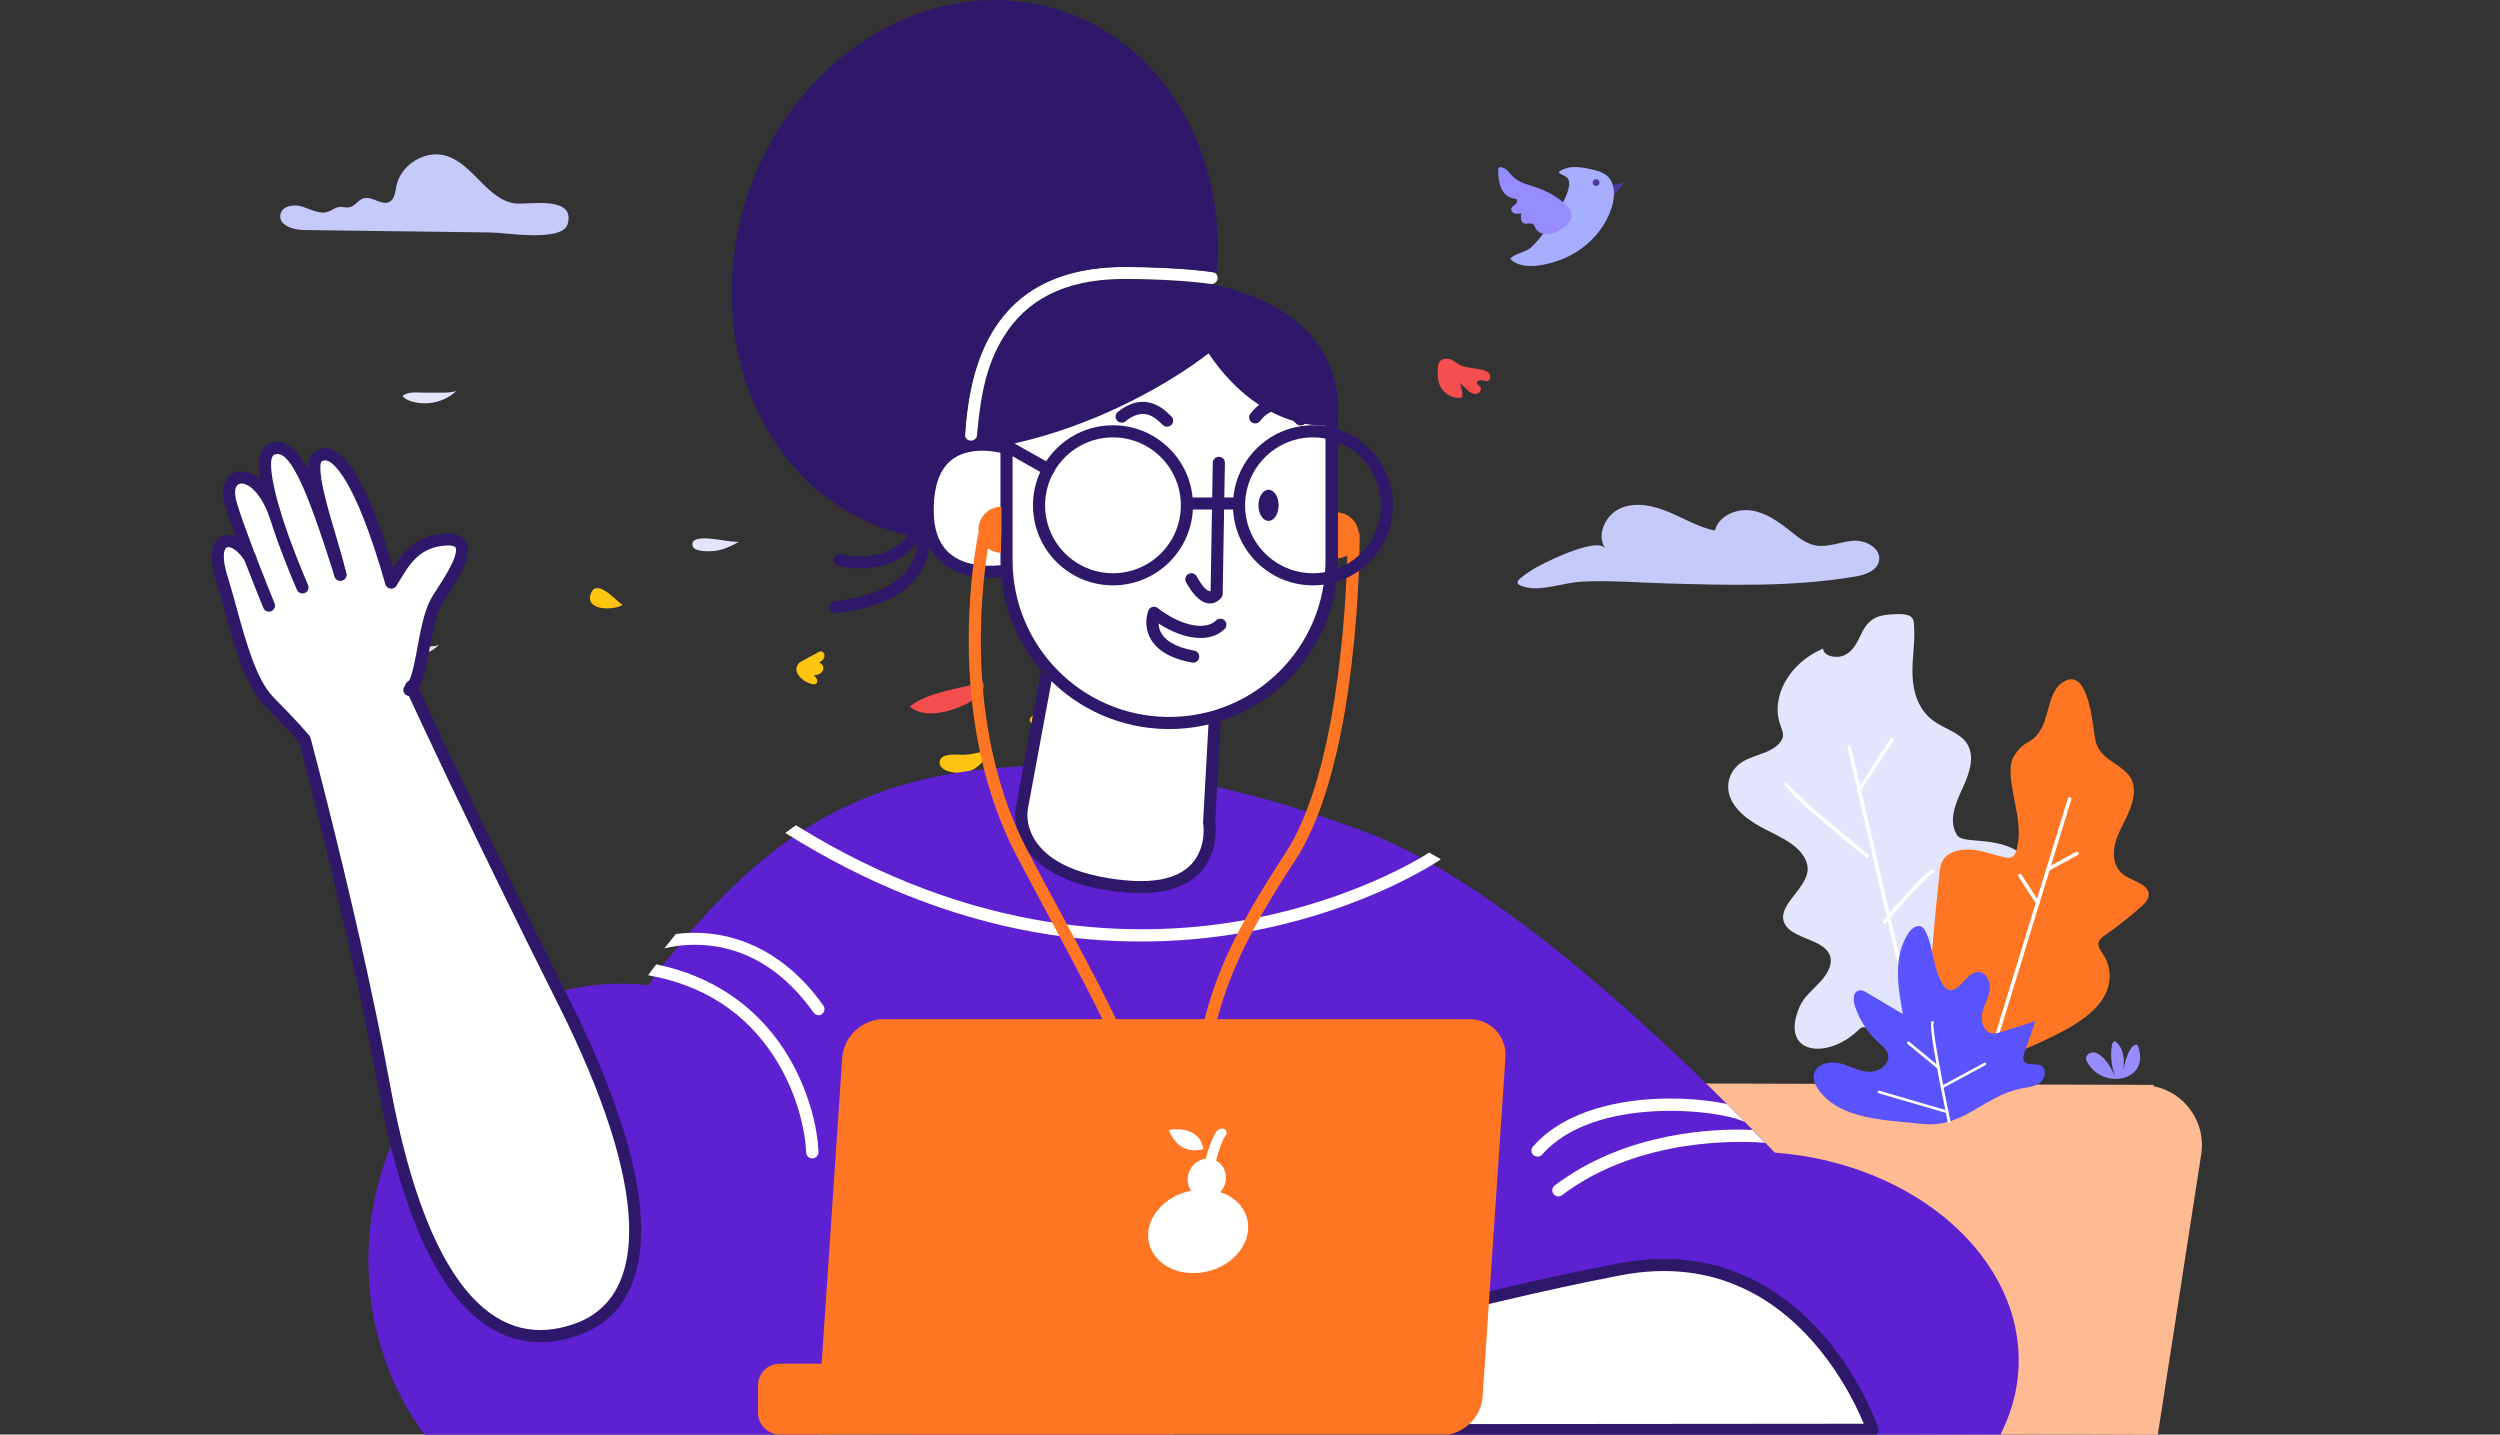 <svg id="e9uT0wCnjbN1" xmlns="http://www.w3.org/2000/svg" xmlns:xlink="http://www.w3.org/1999/xlink" viewBox="0 0 718 412" shape-rendering="geometricPrecision" text-rendering="geometricPrecision" width="718" height="412"><rect x="0" y="0" width="718" height="412" fill="#333333" stroke="none"/><style><![CDATA[#e9uT0wCnjbN21_tr {animation: e9uT0wCnjbN21_tr__tr 3000ms linear infinite alternate forwards}@keyframes e9uT0wCnjbN21_tr__tr { 0% {transform: translate(157.265px,365.637px) rotate(0deg);animation-timing-function: cubic-bezier(0.23,1,0.32,1)} 50% {transform: translate(157.265px,365.637px) rotate(20.75deg)} 100% {transform: translate(157.265px,365.637px) rotate(-5.763deg)}} #e9uT0wCnjbN45 {animation: e9uT0wCnjbN45_c_o 3000ms linear infinite alternate forwards}@keyframes e9uT0wCnjbN45_c_o { 0% {opacity: 0} 33.333% {opacity: 1} 66.667% {opacity: 0} 100% {opacity: 1}} #e9uT0wCnjbN46 {animation: e9uT0wCnjbN46_c_o 3000ms linear infinite alternate forwards}@keyframes e9uT0wCnjbN46_c_o { 0% {opacity: 1} 36.667% {opacity: 0} 66.667% {opacity: 1} 100% {opacity: 0}} #e9uT0wCnjbN58_tr {animation: e9uT0wCnjbN58_tr__tr 3000ms linear infinite alternate forwards}@keyframes e9uT0wCnjbN58_tr__tr { 0% {transform: translate(555.558px,308.016px) rotate(0deg)} 30% {transform: translate(555.558px,308.016px) rotate(8.772deg)} 63.333% {transform: translate(555.558px,308.016px) rotate(0.54deg)} 100% {transform: translate(555.558px,308.016px) rotate(6.96deg)}} #e9uT0wCnjbN65_tr {animation: e9uT0wCnjbN65_tr__tr 3000ms linear infinite alternate forwards}@keyframes e9uT0wCnjbN65_tr__tr { 0% {transform: translate(563.923px,299.099px) rotate(0deg)} 30% {transform: translate(563.923px,299.099px) rotate(-6.457deg)} 63.333% {transform: translate(563.923px,299.099px) rotate(7.68deg)} 100% {transform: translate(563.923px,299.099px) rotate(-3.377deg)}} #e9uT0wCnjbN79_to {animation: e9uT0wCnjbN79_to__to 3000ms linear infinite alternate forwards}@keyframes e9uT0wCnjbN79_to__to { 0% {transform: translate(448.411px,62.186px)} 33.333% {transform: translate(466.785px,49.024px)} 66.667% {transform: translate(491.464px,62.411px)} 100% {transform: translate(518.31px,44.328px)}} #e9uT0wCnjbN83_tr {animation: e9uT0wCnjbN83_tr__tr 3000ms linear infinite alternate forwards}@keyframes e9uT0wCnjbN83_tr__tr { 0% {transform: translate(448.642px,62.185px) rotate(0deg);animation-timing-function: cubic-bezier(0.55,0.085,0.68,0.53)} 10% {transform: translate(448.642px,62.185px) rotate(-14.116deg);animation-timing-function: cubic-bezier(0.55,0.055,0.675,0.19)} 20% {transform: translate(448.642px,62.185px) rotate(-3.651deg);animation-timing-function: cubic-bezier(0.55,0.055,0.675,0.19)} 30% {transform: translate(448.642px,62.185px) rotate(-21.43deg);animation-timing-function: cubic-bezier(0.55,0.055,0.675,0.19)} 40% {transform: translate(448.642px,62.185px) rotate(-2.236deg);animation-timing-function: cubic-bezier(0.55,0.055,0.675,0.19)} 50% {transform: translate(448.642px,62.185px) rotate(-18.787deg);animation-timing-function: cubic-bezier(0.55,0.055,0.675,0.19)} 60% {transform: translate(448.642px,62.185px) rotate(-3.017deg);animation-timing-function: cubic-bezier(0.55,0.055,0.675,0.19)} 70% {transform: translate(448.642px,62.185px) rotate(-18.198deg);animation-timing-function: cubic-bezier(0.55,0.055,0.675,0.19)} 80% {transform: translate(448.642px,62.185px) rotate(-7.829deg);animation-timing-function: cubic-bezier(0.55,0.055,0.675,0.19)} 90% {transform: translate(448.642px,62.185px) rotate(-23.85deg);animation-timing-function: cubic-bezier(0.55,0.055,0.675,0.19)} 100% {transform: translate(448.642px,62.185px) rotate(-2.67deg)}} #e9uT0wCnjbN84_to {animation: e9uT0wCnjbN84_to__to 3000ms linear infinite alternate forwards}@keyframes e9uT0wCnjbN84_to__to { 0% {transform: translate(487.787px,156.979px);animation-timing-function: cubic-bezier(0.39,0.575,0.565,1)} 50% {transform: translate(538.099px,156.979px);animation-timing-function: cubic-bezier(0.39,0.575,0.565,1)} 100% {transform: translate(457.388px,156.979px)}} #e9uT0wCnjbN85_to {animation: e9uT0wCnjbN85_to__to 3000ms linear infinite alternate forwards}@keyframes e9uT0wCnjbN85_to__to { 0% {transform: translate(121.895px,55.942px)} 50% {transform: translate(74.188px,55.942px)} 100% {transform: translate(164.884px,55.942px)}}]]></style><path id="e9uT0wCnjbN2" d="M132.733,142.654C132.707,144.2,132.786,145.8,133.477,147.159C134.035,148.279,135.018,149.158,136.107,149.745C137.222,150.358,138.577,150.704,139.799,150.251C139.879,148.838,139.64,147.426,139.055,146.12C139.693,146.706,140.304,147.292,140.941,147.879C141.685,148.572,142.535,149.318,143.571,149.345C144.607,149.345,145.59,148.119,144.979,147.292C144.687,146.893,144.049,146.653,144.022,146.146C143.969,145.533,144.793,145.24,145.377,145.347C145.962,145.453,146.599,145.773,147.157,145.56C147.98,145.24,148.007,143.96,147.422,143.321C146.838,142.654,145.908,142.441,145.032,142.281C143.252,141.908,141.154,141.801,139.454,141.162C138.497,140.788,137.275,139.562,136.399,139.376C133.955,138.843,132.68,139.642,132.733,142.654Z" transform="matrix(1 0 0 1 280.175 -36.175)" fill="rgb(244,78,78)" stroke="none" stroke-width="1"/><path id="e9uT0wCnjbN3" d="M233.487,196.525C233.779,196.578,234.098,196.552,234.337,196.392C234.762,196.125,234.815,195.512,234.629,195.086C234.443,194.632,234.045,194.313,233.673,193.993C234.709,193.913,235.798,193.54,236.303,192.633C236.781,191.727,236.17,190.288,235.134,190.394C235.771,189.994,236.435,189.541,236.701,188.848C236.967,188.155,236.648,187.169,235.904,187.089C235.532,187.036,235.16,187.222,234.842,187.409C233.354,188.235,231.867,189.035,230.353,189.861C229.954,190.074,229.556,190.288,229.29,190.634C227.271,193.246,231.07,196.178,233.487,196.525Z" fill="rgb(253,197,16)" stroke="none" stroke-width="1"/><path id="e9uT0wCnjbN4" d="M178.926,173.628C178.183,174.161,171.409,165.205,169.629,170.669C168.036,175.547,176.615,175.334,178.926,173.628Z" fill="rgb(253,197,16)" stroke="none" stroke-width="1"/><path id="e9uT0wCnjbN5" d="M205.543,158.194C207.907,157.821,210.138,156.808,212.21,155.609C209.66,155.636,207.163,155.022,204.64,154.756C203.152,154.596,197.919,154.089,198.982,156.968C199.619,158.594,204.241,158.381,205.543,158.194Z" fill="rgb(227,229,252)" stroke="none" stroke-width="1"/><path id="e9uT0wCnjbN6" d="M116.609,188.768C120.169,188.901,123.755,187.515,126.305,185.01C125.216,186.076,119.319,185.65,117.805,185.729C115.68,185.836,112.173,185.143,110.58,186.716C111.828,188.182,114.617,188.688,116.609,188.768Z" fill="rgb(227,229,252)" stroke="none" stroke-width="1"/><path id="e9uT0wCnjbN7" d="M121.63,115.812C125.189,115.945,128.775,114.559,131.325,112.053C130.236,113.119,124.339,112.693,122.825,112.773C120.7,112.88,117.194,112.187,115.6,113.759C116.848,115.252,119.638,115.758,121.63,115.812Z" fill="rgb(227,229,252)" stroke="none" stroke-width="1"/><path id="e9uT0wCnjbN8" d="M280.504,200.283C281.832,199.244,283.107,197.458,282.257,195.992C276.307,197.511,266,198.924,261.299,202.922C265.921,207.187,276.307,203.642,280.504,200.283Z" fill="rgb(244,78,78)" stroke="none" stroke-width="1"/><path id="e9uT0wCnjbN9" d="M276.519,221.954C280.052,221.528,283.16,218.702,283.957,215.21C281.805,216.063,279.521,216.597,277.21,216.756C275.324,216.89,269.719,215.93,269.852,219.129C269.985,221.634,274.766,222.168,276.519,221.954Z" fill="rgb(253,197,16)" stroke="none" stroke-width="1"/><path id="e9uT0wCnjbN10" d="M304.729,204.122C304.915,203.962,305.075,203.802,305.128,203.562C305.287,202.816,304.118,202.683,303.401,202.923C301.887,203.429,293.945,205.268,296.096,207.534C298.168,209.693,303.189,205.482,304.729,204.122Z" fill="rgb(253,197,16)" stroke="none" stroke-width="1"/><path id="e9uT0wCnjbN11" d="M451.758,308.715L451.642,308.366L618.563,308.889L618.446,309.237C627.323,310.978,633.647,319.454,632.197,328.8L619.723,409.375L450.539,408.852L438.065,328.278C436.557,318.99,442.881,310.456,451.758,308.715Z" transform="matrix(1 0 0 1 0 2.692)" clip-rule="evenodd" fill="rgb(254,186,145)" fill-rule="evenodd" stroke="none" stroke-width="1"/><path id="e9uT0wCnjbN12" d="M178.371,279.689C180.982,279.689,183.593,279.863,186.146,280.154C200.013,260.997,215.91,244.743,232.619,234.41C276.134,207.59,335.893,215.253,391.65,235.919C430,250.083,478.562,295.827,509.719,328.22C550.332,331.296,581.546,358.929,579.69,390.566C579.284,397.474,577.311,403.976,574.12,409.955L437.833,410.884C437.601,410.536,437.369,410.13,437.137,409.781L234.998,409.085C234.766,409.375,234.534,409.665,234.302,410.013L122.383,409.839C111.998,396.081,105.79,378.492,105.79,359.277C105.79,315.274,138.28,279.689,178.371,279.689Z" transform="matrix(1 0 0 1 0 2.812)" clip-rule="evenodd" fill="rgb(93,33,209)" fill-rule="evenodd" stroke="none" stroke-width="1"/><path id="e9uT0wCnjbN13" d="M228.616,237.022C280.079,268.95,326.262,269.647,356.2,264.48C383.933,259.72,403.95,249.038,410.448,244.859C411.55,245.497,412.653,246.136,413.813,246.775C408.475,250.432,387.588,262.506,357.419,267.789C347.555,269.53,337.634,270.401,327.655,270.401C317.501,270.401,307.348,269.53,297.253,267.731C272.827,263.377,248.749,253.799,225.541,239.228C226.585,238.415,227.572,237.719,228.616,237.022Z" clip-rule="evenodd" fill="rgb(255,255,255)" fill-rule="evenodd" stroke="none" stroke-width="1"/><path id="e9uT0wCnjbN14" d="M233.954,291.88C225.773,280.386,215.678,273.942,203.9,272.665C198.446,272.084,193.863,272.839,191.136,273.478C192.238,272.084,193.34,270.691,194.443,269.356C197.112,269.008,200.419,268.834,204.074,269.24C212.951,270.169,225.831,274.465,236.797,289.906C237.377,290.661,237.145,291.764,236.391,292.344C236.1,292.576,235.752,292.693,235.404,292.693C234.824,292.634,234.302,292.402,233.954,291.88Z" transform="matrix(1 0 0 1 -0.329 -1.116)" clip-rule="evenodd" fill="rgb(255,255,255)" fill-rule="evenodd" stroke="none" stroke-width="1"/><path id="e9uT0wCnjbN15" d="M233.316,332.69L233.316,332.69C232.329,332.69,231.575,331.935,231.517,331.006C231.401,325.898,229.37,314.288,222.234,303.374C213.995,290.661,201.811,282.882,186.146,280.096C186.9,279.051,187.655,278.006,188.467,276.961C204.132,280.154,216.78,288.571,225.193,301.458C232.213,312.256,234.882,324.098,235.056,330.89C235.056,331.877,234.302,332.69,233.316,332.69Z" clip-rule="evenodd" fill="rgb(255,255,255)" fill-rule="evenodd" stroke="none" stroke-width="1"/><path id="e9uT0wCnjbN16" d="M479.143,315.565C486.511,315.274,493.589,315.971,498.811,317.074C500.552,318.815,502.292,320.557,503.975,322.298C497.535,318.757,460.867,314.345,445.724,331.587C445.376,331.993,444.911,332.167,444.389,332.167C443.983,332.167,443.577,332.051,443.229,331.761C442.533,331.122,442.417,330.019,443.055,329.323C452.86,318.119,469.86,315.913,479.143,315.565Z" transform="matrix(1 0 0 1 -2.811 0)" clip-rule="evenodd" fill="rgb(255,255,255)" fill-rule="evenodd" stroke="none" stroke-width="1"/><path id="e9uT0wCnjbN17" d="M510.879,328.336C510.879,328.336,510.821,328.336,510.763,328.336C510.821,328.278,510.879,328.336,510.879,328.336C510.937,328.336,510.879,328.336,510.879,328.336Z" clip-rule="evenodd" fill="rgb(255,255,255)" fill-rule="evenodd" stroke="none" stroke-width="1"/><path id="e9uT0wCnjbN18" d="M449.321,340.469C469.802,324.969,495.33,324.04,506.122,324.505C507.34,325.782,508.558,327.001,509.719,328.22C503.511,327.697,473.863,326.304,451.409,343.255C451.119,343.487,450.713,343.603,450.365,343.603C449.843,343.603,449.321,343.371,448.973,342.907C448.392,342.152,448.567,341.049,449.321,340.469Z" transform="matrix(1 0 0 1 -2.811 0)" clip-rule="evenodd" fill="rgb(255,255,255)" fill-rule="evenodd" stroke="none" stroke-width="1"/><path id="e9uT0wCnjbN19" d="M537.8,409.433C537.8,409.433,518.77,353.123,465.218,363.34C411.666,373.557,338.388,395.501,338.388,395.501L338.388,409.607L537.8,409.433Z" clip-rule="evenodd" fill="rgb(255,255,255)" fill-rule="evenodd" stroke="none" stroke-width="1"/><path id="e9uT0wCnjbN20" d="M502.172,365.658C511.275,369.908,519.077,376.459,525.668,384.677C529.905,389.96,533.39,395.613,536.175,401.267C537.151,403.248,537.971,405.09,538.64,406.746L538.924,407.46C539.012,407.686,539.094,407.9,539.169,408.101L539.394,408.718C539.417,408.782,539.435,408.835,539.449,408.875C539.83,410.003,538.992,411.173,537.801,411.174L338.39,411.348C337.428,411.349,336.648,410.569,336.648,409.607L336.648,395.501C336.648,394.731,337.152,394.053,337.889,393.832L340.205,393.145L343.334,392.227C347.699,390.951,352.634,389.53,358.039,388C373.483,383.627,389.6,379.254,405.586,375.173C413.621,373.121,421.434,371.193,428.967,369.408L431.081,368.909C443.359,366.025,454.691,363.576,464.892,361.63C478.771,358.982,491.189,360.53,502.172,365.658ZM465.544,365.051C454.815,367.098,442.816,369.707,429.769,372.798C422.257,374.577,414.463,376.501,406.447,378.548C391.332,382.407,376.097,386.527,361.427,390.662L358.987,391.351C354.082,392.74,349.565,394.039,345.512,395.22L340.129,396.799L340.129,407.864L535.267,407.694L535.108,407.31C534.53,405.927,533.846,404.416,533.053,402.807C530.373,397.368,527.02,391.928,522.953,386.857C516.676,379.03,509.279,372.82,500.7,368.814C490.38,363.996,478.705,362.54,465.544,365.051Z" transform="matrix(1 0 0 1 0 1.202)" clip-rule="evenodd" fill="rgb(46,24,106)" fill-rule="evenodd" stroke="none" stroke-width="1"/><g id="e9uT0wCnjbN21_tr" transform="translate(157.265,365.637) rotate(0)"><g id="e9uT0wCnjbN21" transform="translate(-157.265,-365.637)"><g id="e9uT0wCnjbN22" transform="matrix(1 0 0 1 0 0)"><path id="e9uT0wCnjbN23" d="M114.956,201.437C114.956,201.437,119.25,199.289,119.772,194.354C120.294,189.42,116.987,167.941,111.649,164.923C106.254,161.904,81.712,148.61,77.186,148.901C72.66,149.191,70.804,188.607,114.956,201.437Z" clip-rule="evenodd" fill="rgb(255,255,255)" fill-rule="evenodd" stroke="none" stroke-width="1"/><path id="e9uT0wCnjbN24" d="M112.346,167.303C103.179,135.2,95.694,128.002,91.343,131.137C87.397,133.981,95.404,154.415,97.725,165.039" clip-rule="evenodd" fill="rgb(255,255,255)" fill-rule="evenodd" stroke="none" stroke-width="1"/><path id="e9uT0wCnjbN25" d="M117.567,198.128C121.745,195.283,121.223,178.913,125.922,171.773C131.724,162.891,137.41,153.661,126.676,155.054C117.451,156.215,114.55,164.342,112.404,167.245" clip-rule="evenodd" fill="rgb(255,255,255)" fill-rule="evenodd" stroke="none" stroke-width="1"/><path id="e9uT0wCnjbN26" d="M77.244,173.921C77.244,173.921,69.063,154.067,66.337,144.837C63.319,134.794,73.879,133.343,78.985,147.798" clip-rule="evenodd" fill="rgb(255,255,255)" fill-rule="evenodd" stroke="none" stroke-width="1"/><path id="e9uT0wCnjbN27" d="M86.875,168.696C86.875,168.696,70.804,132.298,77.998,129.047C84.554,126.086,89.544,139.38,97.783,165.039" clip-rule="evenodd" fill="rgb(255,255,255)" fill-rule="evenodd" stroke="none" stroke-width="1"/></g><path id="e9uT0wCnjbN28" d="M101.493,135.049L101.211,134.628C97.501,129.175,93.648,127.33,90.325,129.724C88.366,131.137,88.155,134.056,88.938,138.696L89.053,139.351C89.577,142.222,90.44,145.574,91.849,150.448L94.153,158.314C95.231,162.03,95.59,163.424,96.024,165.41C96.23,166.35,97.157,166.945,98.097,166.74C99.036,166.535,99.63,165.606,99.425,164.667L99.261,163.926C98.887,162.276,98.504,160.829,97.626,157.791L95.305,149.866C93.754,144.523,92.864,141.039,92.371,138.116L92.299,137.675C91.828,134.645,91.976,132.827,92.36,132.55C93.695,131.589,95.728,132.615,98.584,136.963L98.842,137.362C102.508,143.123,106.513,153.218,110.672,167.781C110.936,168.706,111.9,169.241,112.824,168.977C113.748,168.713,114.283,167.749,114.019,166.824L113.72,165.782C109.481,151.127,105.371,140.952,101.493,135.049Z" clip-rule="evenodd" fill="rgb(46,24,106)" fill-rule="evenodd" stroke="none" stroke-width="1"/><path id="e9uT0wCnjbN29" d="M71.906,160.336C67.323,152.848,59.722,153.254,63.668,165.967C67.555,178.39,70.398,194.528,77.65,201.843C84.903,209.157,87.513,212.408,87.513,212.408C87.513,212.408,102.018,266.57,110.257,311.617C122.151,376.75,144.662,389.289,165.665,381.801C186.668,374.37,190.555,344.88,161.894,287.7C133.232,230.462,118.089,197.141,118.089,197.141" transform="matrix(1 0 0 1 0.85 0)" clip-rule="evenodd" fill="rgb(255,255,255)" fill-rule="evenodd" stroke="none" stroke-width="1"/><path id="e9uT0wCnjbN30" d="M73.391,159.427C70.789,155.176,67.005,152.792,63.969,153.949C60.626,155.223,59.975,159.766,61.927,166.228L62.348,167.598C62.851,169.253,63.368,171.068,64.052,173.546L65.312,178.128C69.001,191.439,71.731,198.258,76.266,202.918L77.406,204.074C79.777,206.484,81.754,208.565,83.369,210.331L84.01,211.036C84.681,211.78,85.232,212.406,85.669,212.918L85.93,213.224L86.847,216.705L87.669,219.866C88.468,222.948,89.331,226.323,90.247,229.95C93.559,243.078,96.871,256.813,99.962,270.481L100.63,273.449C102.065,279.855,103.414,286.094,104.665,292.127L105.167,294.565C106.243,299.817,107.234,304.873,108.135,309.712L108.545,311.93C114.219,343.003,122.576,363.775,133.278,375.136C142.852,385.3,154.153,387.754,166.245,383.443C177.866,379.331,184.13,369.068,184.144,353.408C184.16,337.107,177.478,315.081,163.865,287.75L161.189,282.399C150.349,260.69,140.777,241.076,132.508,223.758L129.291,216.999C127.305,212.81,125.502,208.981,123.886,205.521L121.344,200.052L119.674,196.42C119.276,195.544,118.244,195.157,117.369,195.556C116.525,195.939,116.135,196.913,116.465,197.767L116.684,198.253L118.492,202.181L120.976,207.518C122.86,211.546,124.989,216.063,127.361,221.051L129.796,226.158C138.549,244.474,148.743,265.326,160.338,288.481C186.665,341.003,186.635,372.535,165.081,380.16C154.258,384.019,144.416,381.882,135.812,372.748C125.759,362.075,117.696,342.179,112.137,312.215L111.969,311.304C110.823,305.035,109.519,298.391,108.073,291.42C106.625,284.437,105.047,277.181,103.358,269.712C100.432,256.775,97.309,243.78,94.175,231.295L92.899,226.244C92.307,223.913,91.739,221.698,91.2,219.613L90.118,215.457L89.195,211.958C89.132,211.724,89.022,211.506,88.87,211.317L88.631,211.028L88.315,210.654C87.857,210.118,87.286,209.468,86.593,208.701L85.714,207.736C83.884,205.743,81.621,203.376,78.886,200.616L78.621,200.344C74.905,196.437,72.383,190.34,69.131,178.855L67.045,171.313C66.467,169.24,66.004,167.639,65.539,166.127L65.33,165.451C63.762,160.4,64.136,157.612,65.208,157.204C66.279,156.796,68.589,158.251,70.422,161.246C70.924,162.066,71.996,162.324,72.815,161.822C73.635,161.32,73.893,160.247,73.391,159.427Z" clip-rule="evenodd" fill="rgb(46,24,106)" fill-rule="evenodd" stroke="none" stroke-width="1"/><path id="e9uT0wCnjbN31" d="M134.189,159.98C135.396,155.119,132.563,152.534,126.459,153.326C121.335,153.971,117.625,156.507,114.62,160.556L114.48,160.748C113.383,162.285,111.295,165.786,111.02,166.187L111.004,166.209C110.433,166.982,110.595,168.073,111.368,168.645C112.141,169.217,113.231,169.054,113.803,168.281L113.862,168.196C114.357,167.463,116.528,163.828,117.415,162.632C119.896,159.289,122.813,157.296,126.9,156.781C129.034,156.504,130.274,156.701,130.73,157.117C130.999,157.362,131.09,157.933,130.846,158.993L130.811,159.141C130.207,161.573,128.463,164.685,124.663,170.516L124.468,170.815C122.691,173.515,121.597,177.088,120.481,182.801L120.255,183.98L119.574,187.665C118.513,193.285,117.685,195.874,116.641,196.65L116.588,196.688C115.793,197.229,115.587,198.313,116.128,199.108C116.669,199.903,117.752,200.109,118.547,199.568C120.724,198.085,121.66,195.345,122.931,188.654L123.715,184.42L123.828,183.828C124.863,178.454,125.85,175.127,127.285,172.871L128.363,171.21C131.868,165.771,133.502,162.748,134.189,159.98Z" clip-rule="evenodd" fill="rgb(46,24,106)" fill-rule="evenodd" stroke="none" stroke-width="1"/><path id="e9uT0wCnjbN32" d="M69.727,135.393C65.201,135.098,62.997,139.508,64.611,145.14L64.667,145.331C65.501,148.152,66.868,152.072,68.651,156.835L68.97,157.685C69.216,158.339,69.469,159.006,69.728,159.683C70.859,162.644,72.06,165.708,73.269,168.737L74.261,171.206L75.288,173.738L75.635,174.584C76.001,175.473,77.019,175.897,77.907,175.531C78.764,175.177,79.189,174.218,78.889,173.352L77.489,169.902C77.336,169.524,77.179,169.134,77.019,168.734C75.814,165.733,74.609,162.678,73.466,159.707L72.725,157.771L72.227,156.456C70.368,151.523,68.94,147.461,68.076,144.58L68.003,144.336C66.892,140.636,67.808,138.758,69.502,138.869C72.008,139.032,75.237,142.413,77.344,148.378C77.664,149.285,78.658,149.76,79.565,149.44C80.471,149.119,80.946,148.124,80.626,147.217C78.104,140.079,73.889,135.664,69.727,135.393Z" clip-rule="evenodd" fill="rgb(46,24,106)" fill-rule="evenodd" stroke="none" stroke-width="1"/><path id="e9uT0wCnjbN33" d="M88.568,135.045C85.077,128.292,81.531,125.541,77.282,127.46C72.912,129.435,73.741,136.973,77.649,149.283C78.313,151.374,79.059,153.556,79.874,155.805C80.925,158.709,82.042,161.596,83.167,164.363L83.589,165.395C83.983,166.353,84.352,167.234,84.689,168.024L85.283,169.4C85.672,170.279,86.699,170.678,87.579,170.289C88.458,169.9,88.856,168.872,88.467,167.992L88.014,166.945L87.637,166.058C87.377,165.442,87.099,164.777,86.808,164.069C85.56,161.035,84.311,157.835,83.147,154.619C82.347,152.412,81.616,150.272,80.967,148.229L80.683,147.321C77.754,137.831,77.095,131.366,78.714,130.635C80.729,129.725,82.875,131.465,85.705,137.093L86.029,137.75C88.634,143.104,91.421,150.919,96.126,165.571C96.42,166.487,97.4,166.991,98.315,166.697C99.231,166.403,99.734,165.422,99.44,164.506L98.429,161.371C94.128,148.105,91.487,140.886,88.899,135.697L88.568,135.045Z" clip-rule="evenodd" fill="rgb(46,24,106)" fill-rule="evenodd" stroke="none" stroke-width="1"/></g></g><path id="e9uT0wCnjbN34" d="M349.528,195.167L347.265,236.209C347.265,236.209,351.094,258.384,320.344,254.263C289.71,250.199,293.481,232.029,293.481,232.029L302.938,181.061L349.528,195.167Z" clip-rule="evenodd" fill="rgb(255,255,255)" fill-rule="evenodd" stroke="none" stroke-width="1"/><path id="e9uT0wCnjbN35" d="M303.443,179.394L350.032,193.5C350.8,193.733,351.31,194.461,351.266,195.263L349.013,236.124L349.037,236.31C349.049,236.412,349.061,236.527,349.074,236.654C349.359,239.603,349.028,242.965,347.581,246.202C344.047,254.108,335.243,258.017,320.113,255.989C307.764,254.351,299.732,250.345,295.326,244.607C292.125,240.436,291.255,236.052,291.678,232.333L291.708,232.097C291.727,231.952,291.747,231.833,291.764,231.74L301.227,180.743C301.416,179.722,302.45,179.093,303.443,179.394ZM347.715,196.437L304.295,183.29L295.176,232.437C295.165,232.507,295.151,232.601,295.137,232.727C294.808,235.62,295.502,239.117,298.087,242.485C301.878,247.423,309.073,251.011,320.573,252.536C334.285,254.374,341.558,251.145,344.403,244.78C345.566,242.177,345.841,239.39,345.609,236.99L345.583,236.745C345.569,236.629,345.557,236.548,345.55,236.505L345.533,236.375C345.524,236.288,345.522,236.2,345.527,236.113L347.715,196.437Z" clip-rule="evenodd" fill="rgb(46,24,106)" fill-rule="evenodd" stroke="none" stroke-width="1"/><path id="e9uT0wCnjbN36" d="M291.161,129.279C291.161,129.279,267.373,120.339,266.444,145.127C265.516,169.915,291.161,163.471,291.161,163.471" clip-rule="evenodd" fill="rgb(255,255,255)" fill-rule="evenodd" stroke="none" stroke-width="1"/><path id="e9uT0wCnjbN37" d="M288.857,126.799C285.42,125.987,281.875,125.695,278.509,126.244C270.31,127.581,265.135,133.583,264.705,145.062C264.261,156.931,269.542,163.429,278.418,165.372C282.031,166.163,285.836,166.117,289.433,165.57L289.995,165.48C290.703,165.36,291.244,165.246,291.585,165.16C292.517,164.926,293.083,163.98,292.849,163.047C292.623,162.147,291.736,161.589,290.837,161.76L290.459,161.845L290.279,161.883C289.88,161.966,289.421,162.049,288.91,162.126C285.699,162.615,282.298,162.656,279.162,161.97C271.899,160.379,267.804,155.341,268.184,145.192L268.21,144.602C268.714,135.169,272.654,130.728,279.068,129.682C281.918,129.217,285.028,129.473,288.056,130.189C288.642,130.328,289.183,130.474,289.671,130.622L289.91,130.695C290.087,130.751,290.233,130.799,290.346,130.838L290.549,130.909C291.448,131.248,292.452,130.792,292.79,129.891C293.128,128.991,292.672,127.987,291.773,127.649L291.548,127.567C290.944,127.354,290.023,127.075,288.857,126.799Z" clip-rule="evenodd" fill="rgb(46,24,106)" fill-rule="evenodd" stroke="none" stroke-width="1"/><path id="e9uT0wCnjbN38" d="M335.777,207.648L335.777,207.648C361.538,207.648,382.425,186.75,382.425,160.975L382.425,120.223C382.425,103.737,369.022,90.327,352.545,90.327L311.699,90.327C299.225,90.327,289.072,100.486,289.072,112.967L289.072,160.917C289.072,186.692,309.959,207.648,335.777,207.648Z" clip-rule="evenodd" fill="rgb(255,255,255)" fill-rule="evenodd" stroke="none" stroke-width="1"/><path id="e9uT0wCnjbN39" d="M311.699,88.585L352.545,88.585C369.984,88.585,384.165,102.775,384.165,120.223L384.165,160.975C384.165,187.711,362.499,209.389,335.777,209.389L334.99,209.383C308.554,208.954,287.331,187.374,287.331,160.917L287.331,112.967C287.331,99.524,298.264,88.585,311.699,88.585ZM352.545,92.069L311.699,92.069C300.187,92.069,290.813,101.448,290.813,112.967L290.813,160.917C290.813,185.472,310.511,205.502,335.033,205.9L335.791,205.906C360.577,205.906,380.684,185.788,380.684,160.975L380.684,120.223C380.684,104.699,368.061,92.069,352.545,92.069Z" clip-rule="evenodd" fill="rgb(46,24,106)" fill-rule="evenodd" stroke="none" stroke-width="1"/><path id="e9uT0wCnjbN40" d="M278.222,183.034C278.28,167.186,280.485,155.634,281.065,152.732C281.065,152.557,281.007,152.325,281.007,152.151C281.007,148.494,283.966,145.533,287.621,145.533L287.621,152.151L287.447,158.769C286.055,158.711,284.778,158.246,283.734,157.492C281.587,170.843,277.352,210.666,295.222,244.51C298.471,250.721,301.546,256.468,304.563,261.983C321.389,293.389,332.528,314.171,332.238,332.689C332.238,333.618,331.426,334.431,330.498,334.431L330.498,334.431C329.511,334.431,328.757,333.618,328.757,332.689C328.989,315.042,318.023,294.608,301.488,263.667C298.529,258.094,295.454,252.405,292.147,246.135C280.485,224.018,278.106,199.637,278.222,183.034Z" clip-rule="evenodd" fill="rgb(254,118,36)" fill-rule="evenodd" stroke="none" stroke-width="1"/><path id="e9uT0wCnjbN41" d="M386.95,159.524C386.138,159.988,385.268,160.278,384.281,160.336L384.281,147.159C387.356,147.449,389.793,149.771,390.199,152.79C390.373,153.08,390.489,153.428,390.489,153.776C390.489,156.447,390.489,218.968,371.923,247.18C352.951,276.09,347.091,292.576,345.757,320.557C345.698,321.485,344.944,322.24,344.016,322.24L343.958,322.24C342.972,322.182,342.275,321.369,342.275,320.44C343.61,291.647,349.586,274.812,369.022,245.265C383.875,222.741,386.486,175.836,386.95,159.524Z" clip-rule="evenodd" fill="rgb(254,118,36)" fill-rule="evenodd" stroke="none" stroke-width="1"/><path id="e9uT0wCnjbN42" d="M350.079,131.195C349.153,131.179,348.383,131.891,348.314,132.805L348.31,132.907L347.685,169.76L347.657,169.77C347.531,169.811,347.391,169.802,347.2,169.731L347.114,169.697C346.219,169.314,345.04,168.019,343.687,165.539C343.226,164.695,342.169,164.384,341.325,164.845C340.481,165.306,340.171,166.364,340.632,167.208C343.812,173.035,347.234,174.499,349.967,172.433C350.373,172.126,350.658,171.81,350.841,171.548C351.013,171.3,351.118,171.011,351.145,170.712L351.152,170.583L351.79,132.966C351.807,132.004,351.041,131.211,350.079,131.195Z" clip-rule="evenodd" fill="rgb(46,24,106)" fill-rule="evenodd" stroke="none" stroke-width="1"/><path id="e9uT0wCnjbN43" d="M331.741,175.25C330.77,174.614,329.461,175.089,329.123,176.199L329.082,176.343C329.039,176.504,328.992,176.716,328.947,176.972C328.589,179.014,328.783,181.271,329.95,183.433C331.893,187.035,336.094,189.383,342.859,190.05C343.816,190.144,344.668,189.445,344.762,188.488C344.856,187.531,344.157,186.678,343.2,186.584C337.503,186.022,334.352,184.261,333.013,181.778C332.683,181.167,332.474,180.532,332.364,179.898L332.327,179.652L332.38,179.681C339.946,183.758,347.504,184.03,351.249,179.838L351.374,179.695C351.998,178.963,351.911,177.864,351.179,177.239C350.448,176.615,349.349,176.703,348.726,177.434C346.033,180.593,338.905,179.941,331.741,175.25Z" transform="matrix(0.997 0.082 -0.082 0.997 16.123 -27.306)" clip-rule="evenodd" fill="rgb(46,24,106)" fill-rule="evenodd" stroke="none" stroke-width="1"/><path id="e9uT0wCnjbN44" d="M334.23,117.608C330.432,114.718,325.922,114.409,321.059,118.28C320.307,118.878,320.182,119.974,320.781,120.727C321.379,121.479,322.474,121.604,323.226,121.006C326.745,118.205,329.512,118.394,332.122,120.38C332.475,120.649,332.79,120.924,333.13,121.25L333.769,121.882C333.859,121.969,333.935,122.038,334.017,122.104C334.241,122.286,334.437,122.409,334.775,122.493C335.708,122.726,336.653,122.159,336.886,121.226C337.061,120.526,336.785,119.819,336.243,119.411L336.168,119.357L335.787,118.978C335.265,118.462,334.792,118.036,334.23,117.608Z" clip-rule="evenodd" fill="rgb(46,24,106)" fill-rule="evenodd" stroke="none" stroke-width="1"/><path id="e9uT0wCnjbN45" d="M322.143,148.494C320.541,148.494,319.242,146.493,319.242,144.024C319.242,141.555,320.541,139.554,322.143,139.554C323.745,139.554,325.044,141.555,325.044,144.024C325.044,146.493,323.745,148.494,322.143,148.494Z" opacity="0" clip-rule="evenodd" fill="rgb(46,24,106)" fill-rule="evenodd" stroke="none" stroke-width="1"/><path id="e9uT0wCnjbN46" d="M364.323,149.597C362.721,149.597,361.422,147.596,361.422,145.127C361.422,142.658,362.721,140.657,364.323,140.657C365.925,140.657,367.224,142.658,367.224,145.127C367.224,147.596,365.925,149.597,364.323,149.597Z" clip-rule="evenodd" fill="rgb(46,24,106)" fill-rule="evenodd" stroke="none" stroke-width="1"/><path id="e9uT0wCnjbN47" d="M372.414,117.059C368.069,113.591,363.304,113.428,359.12,118.805C358.529,119.564,358.666,120.658,359.424,121.249C360.183,121.84,361.276,121.704,361.867,120.945C364.691,117.315,367.263,117.403,370.243,119.782C370.646,120.103,371.01,120.432,371.413,120.826L372.097,121.509C372.189,121.599,372.266,121.67,372.345,121.737C372.583,121.935,372.769,122.056,373.126,122.145C374.058,122.379,375.003,121.811,375.236,120.878C375.411,120.178,375.136,119.471,374.594,119.063L374.527,119.015L374.079,118.566C373.508,117.995,373.002,117.529,372.414,117.059Z" clip-rule="evenodd" fill="rgb(46,24,106)" fill-rule="evenodd" stroke="none" stroke-width="1"/><path id="e9uT0wCnjbN48" d="M324.116,80.168C335.429,80.343,344.016,80.865,349.122,81.852L349.122,81.852C390.663,91.314,383.933,122.081,383.933,122.081C383.933,122.081,363.627,125.97,347.091,101.473C347.091,101.473,324.406,119.991,290.813,127.48C290.29,127.364,289.652,127.19,289.072,127.015L289.072,128.699C287.099,128.176,283.908,127.596,280.601,127.828C280.949,115.695,283.154,100.37,293.133,90.501C300.212,83.477,310.655,79.994,324.116,80.168Z" clip-rule="evenodd" fill="rgb(46,24,106)" fill-rule="evenodd" stroke="none" stroke-width="1"/><path id="e9uT0wCnjbN49" d="M348.201,78.095C341.582,77.175,331.161,76.571,322.182,76.627C304.25,76.817,292.266,83.428,285.163,95.088C282.367,99.678,280.417,104.903,279.104,110.764C278.134,115.09,277.614,119.055,277.127,124.658C277.043,125.616,277.752,126.461,278.71,126.544C279.667,126.628,280.511,125.919,280.595,124.96L280.688,123.919C281.77,112.223,283.626,104.304,288.136,96.901C294.604,86.282,305.471,80.287,322.212,80.11L323.235,80.107C331.807,80.101,341.527,80.684,347.722,81.545C348.674,81.677,349.553,81.012,349.685,80.059C349.818,79.107,349.153,78.227,348.201,78.095Z" clip-rule="evenodd" fill="rgb(255,255,255)" fill-rule="evenodd" stroke="none" stroke-width="1"/><path id="e9uT0wCnjbN50" d="M215.098,54.916C229.428,13.932,270.042,-9.114,305.839,3.425C335.255,13.7,352.255,44.873,349.47,78.369C344.074,77.44,335.603,76.859,324.115,76.685C309.669,76.511,298.413,80.284,290.638,88.005C279.615,98.919,277.352,115.463,277.062,128.35C271.724,129.802,266.793,134.155,266.386,145.127C266.328,146.23,267.315,154.764,267.083,154.705C267.083,157.434,266.502,160.859,264.472,164.226C260.469,170.669,252.346,174.675,240.278,176.068C240.22,176.068,240.162,176.068,240.046,176.068C239.175,176.068,238.421,175.43,238.305,174.559C238.189,173.63,238.885,172.759,239.814,172.643C250.721,171.366,258.032,167.941,261.455,162.426C262.847,160.22,263.369,157.956,263.544,155.983C260.585,159.466,255.421,163.239,247.24,163.239C245.267,163.239,243.121,163.007,240.8,162.542C239.872,162.368,239.233,161.439,239.466,160.511C239.64,159.582,240.568,158.943,241.496,159.175C252.056,161.381,257.916,157.376,260.991,153.777C258.612,153.254,256.291,152.616,253.97,151.803C218.231,139.206,200.825,95.842,215.098,54.916Z" clip-rule="evenodd" fill="rgb(46,24,106)" fill-rule="evenodd" stroke="none" stroke-width="1"/><path id="e9uT0wCnjbN51" d="M319.648,122.139C332.337,122.139,342.624,132.431,342.624,145.127C342.624,157.823,332.337,168.115,319.648,168.115C306.959,168.115,296.672,157.823,296.672,145.127C296.672,132.431,306.959,122.139,319.648,122.139ZM319.648,125.622C308.881,125.622,300.153,134.355,300.153,145.127C300.153,155.9,308.881,164.632,319.648,164.632C330.414,164.632,339.142,155.9,339.142,145.127C339.142,134.355,330.414,125.622,319.648,125.622Z" clip-rule="evenodd" fill="rgb(46,24,106)" fill-rule="evenodd" stroke="none" stroke-width="1"/><path id="e9uT0wCnjbN52" d="M341.347,142.863C340.386,142.863,339.607,143.643,339.607,144.605C339.607,145.532,340.331,146.29,341.245,146.343L341.347,146.346L355.156,146.346C356.117,146.346,356.896,145.567,356.896,144.605C356.896,143.677,356.172,142.919,355.258,142.866L355.156,142.863L341.347,142.863Z" clip-rule="evenodd" fill="rgb(46,24,106)" fill-rule="evenodd" stroke="none" stroke-width="1"/><path id="e9uT0wCnjbN53" d="M289.928,126.544C289.092,126.071,288.03,126.366,287.557,127.203C287.101,128.01,287.358,129.025,288.125,129.521L288.215,129.576L300.225,136.368C301.062,136.842,302.124,136.546,302.597,135.709C303.053,134.903,302.796,133.888,302.029,133.391L301.938,133.336L289.928,126.544Z" clip-rule="evenodd" fill="rgb(46,24,106)" fill-rule="evenodd" stroke="none" stroke-width="1"/><path id="e9uT0wCnjbN54" d="M377.087,122.139C389.776,122.139,400.062,132.431,400.062,145.127C400.062,157.823,389.776,168.115,377.087,168.115C364.398,168.115,354.111,157.823,354.111,145.127C354.111,132.431,364.398,122.139,377.087,122.139ZM377.087,125.622C366.32,125.622,357.592,134.355,357.592,145.127C357.592,155.9,366.32,164.632,377.087,164.632C387.853,164.632,396.581,155.9,396.581,145.127C396.581,134.355,387.853,125.622,377.087,125.622Z" clip-rule="evenodd" fill="rgb(46,24,106)" fill-rule="evenodd" stroke="none" stroke-width="1"/><path id="e9uT0wCnjbN55" d="M231.053,387.664L243.121,387.664L249.039,299.833C249.445,293.679,254.783,288.687,260.933,288.687L429.13,288.687C435.28,288.687,439.98,293.679,439.515,299.833L432.959,397.068C432.553,403.221,427.215,408.214,421.065,408.214L231.111,407.982C227.63,407.982,224.845,405.137,224.845,401.712L224.845,393.991C224.787,390.508,227.572,387.664,231.053,387.664Z" transform="matrix(1 0 0 1 -7.151 4.006)" clip-rule="evenodd" fill="rgb(254,118,36)" fill-rule="evenodd" stroke="none" stroke-width="1"/><path id="e9uT0wCnjbN56" d="M333.166,346.796C335.545,344.242,338.736,342.616,342.101,341.978C341.579,341.223,341.231,340.294,341.115,339.307C340.825,336.172,343.088,333.27,346.105,332.806C346.163,332.806,346.221,332.806,346.279,332.806C346.917,330.425,348.135,326.478,349.528,324.794C350.05,324.156,351.036,323.924,351.733,324.33C352.371,324.736,352.487,325.549,351.965,326.188C351.036,327.291,349.934,330.716,349.238,333.328C350.804,334.141,351.907,335.708,352.081,337.682C352.255,339.481,351.558,341.165,350.456,342.384C351.5,342.732,352.487,343.139,353.415,343.719C359.449,347.492,360.203,354.923,355.098,360.438C349.992,365.895,340.883,367.288,334.849,363.514C328.757,359.741,328.003,352.253,333.166,346.796Z" clip-rule="evenodd" fill="rgb(255,255,255)" fill-rule="evenodd" stroke="none" stroke-width="1"/><path id="e9uT0wCnjbN57" d="M335.719,324.504C335.719,324.504,344.422,322.763,345.583,330.019C345.525,330.019,338.678,332.457,335.719,324.504Z" clip-rule="evenodd" fill="rgb(255,255,255)" fill-rule="evenodd" stroke="none" stroke-width="1"/><g id="e9uT0wCnjbN58_tr" transform="translate(555.558,308.016) rotate(0)"><g id="e9uT0wCnjbN58" transform="translate(-555.105,-307.675)"><path id="e9uT0wCnjbN59" d="M513.348,294.76C514.674,291.716,517.696,289.321,520.093,286.698C522.49,284.075,524.337,280.664,522.859,277.778C520.423,272.997,510.73,272.793,508.425,267.977C505.791,262.457,514.957,257.227,515.834,251.247C516.328,247.832,513.946,244.621,510.828,242.344C507.717,240.093,503.884,238.516,500.435,236.582C496.233,234.256,492.46,231.22,490.878,227.314C489.303,223.434,490.425,218.577,494.544,215.86C496.868,214.332,499.834,213.622,502.496,212.512C505.158,211.403,507.753,209.519,507.923,207.209C508.008,206.055,507.486,204.949,507.084,203.868C503.764,194.74,509.934,183.691,520.92,179.049C520.824,181.424,525.076,182.463,527.736,181.241C530.395,180.019,531.679,177.553,532.761,175.282C533.817,173.018,535.022,170.572,537.62,169.225C539.701,168.158,542.255,168.012,544.683,167.927C546.558,167.877,548.779,167.961,549.732,169.206C550.125,169.723,550.209,170.352,550.259,170.961C550.78,176.481,549.613,182.114,549.804,187.666C549.995,193.219,551.731,199.064,556.894,202.662C560.01,204.826,564.173,206.06,566.605,208.719C570.412,212.935,568.419,218.959,566.085,224.027C563.752,229.096,561.213,234.87,564.281,239.482C567.355,244.12,592.05,234.163,594.258,267.22C594.797,275.226,581.819,270.016,585.094,277.402C586.464,280.516,578.324,279.584,578.456,282.916C578.488,283.983,584.675,287.617,584.536,288.673C584.06,292.367,579.894,293.54,583.876,295.359C585.933,296.308,588.546,296.909,589.639,298.569C591.609,301.607,587.119,305.046,582.948,306.305C579.453,307.355,576,297.413,573.527,299.859C570.606,302.735,569.044,311.418,551.61,313.769C544.402,314.738,536.922,297.866,532.489,302.252C522.366,312.323,506.482,310.466,513.348,294.76Z" transform="matrix(0.888 0 0 0.888 60.591 26.915)" fill="rgb(227,229,252)" stroke="none" stroke-width="1"/><g id="e9uT0wCnjbN60"><rect id="e9uT0wCnjbN61" width="105.406" height="1.007" rx="0" ry="0" transform="matrix(-0.225 -0.974 0.974 -0.225 553.801 316.585)" fill="rgb(255,255,255)" stroke="none" stroke-width="1"/><path id="e9uT0wCnjbN62" d="M540.829,265.123L540.058,264.453C541.3,262.988,552.257,250.034,554.791,249.185L555.105,250.148C553.379,250.752,545.615,259.426,540.829,265.123Z" fill="rgb(255,255,255)" stroke="none" stroke-width="1"/><path id="e9uT0wCnjbN63" d="M535.809,246.177C526.856,238.954,511.867,226.557,512.112,224.736C512.134,224.504,512.283,224.323,512.506,224.207L512.925,225.141C513.102,225.065,513.158,224.852,513.137,224.773C513.542,226.391,527.656,238.259,536.468,245.378L535.809,246.177Z" fill="rgb(255,255,255)" stroke="none" stroke-width="1"/><path id="e9uT0wCnjbN64" d="M533.481,227.5L532.626,226.937C533.005,226.354,541.842,212.638,542.837,211.409L543.627,212.046C542.685,213.261,533.558,227.366,533.481,227.5Z" fill="rgb(255,255,255)" stroke="none" stroke-width="1"/></g></g></g><g id="e9uT0wCnjbN65_tr" transform="translate(563.923,299.099) rotate(0)"><g id="e9uT0wCnjbN65" transform="translate(-563.923,-299.099)"><path id="e9uT0wCnjbN66" d="M556.235,250.892C556.422,249.172,556.693,247.345,558.222,246.002C560.193,244.313,563.547,243.895,566.407,244.261C569.247,244.66,571.868,245.712,574.713,246.337C575.462,246.504,576.343,246.636,577.043,246.307C577.744,245.977,578.062,245.27,578.262,244.65C580.443,237.33,577.129,230.011,576.69,222.799C576.53,220.833,576.649,218.65,577.899,216.9C581.142,212.069,582.684,214.458,585.608,209.174C587.636,205.49,587.675,198.8,591.44,196.235C599.198,190.901,600.177,208.751,601.035,212.795C602.645,220.485,613.337,219.375,611.949,228.916C611.336,233.042,608.869,236.562,607.344,240.338C605.853,244.133,605.589,248.93,609.301,251.53C611.722,253.202,615.824,253.999,616.307,256.642C616.586,258.209,615.282,259.549,614.034,260.676C610.868,263.477,607.54,266.095,604.03,268.564C603.157,269.194,602.204,269.846,601.943,270.765C601.569,271.997,602.582,273.254,603.356,274.461C606.157,278.918,605.449,284.06,602.429,288.039C599.436,292.011,594.43,294.993,589.232,297.575C582.522,300.929,575.407,303.826,567.901,306.206C545.81,312.21,552.415,294.479,552.957,288.193C553.842,275.617,554.935,263.183,556.235,250.892Z" transform="matrix(1 0 0 1 0.785 -0.159)" fill="rgb(254,118,36)" stroke="none" stroke-width="1"/><g id="e9uT0wCnjbN67" transform="matrix(1 0 0 1 0 0)"><path id="e9uT0wCnjbN68" d="M573.245,299.227C573.166,299.248,573.054,299.25,572.961,299.218C572.682,299.123,572.551,298.847,572.619,298.574L593.906,229.308C594,229.028,594.275,228.898,594.547,228.966C594.826,229.061,594.956,229.338,594.888,229.611L573.602,298.877C573.539,299.063,573.403,299.185,573.245,299.227Z" fill="rgb(255,255,255)" stroke="none" stroke-width="1"/><path id="e9uT0wCnjbN69" d="M585.342,259.818C585.132,259.874,584.912,259.791,584.777,259.601L579.683,251.74C579.533,251.497,579.594,251.198,579.829,251.022C580.07,250.872,580.369,250.934,580.545,251.17L585.638,259.031C585.788,259.274,585.727,259.573,585.493,259.749C585.447,259.789,585.394,259.804,585.342,259.818Z" fill="rgb(255,255,255)" stroke="none" stroke-width="1"/><path id="e9uT0wCnjbN70" d="M588.443,250.044C588.233,250.1,587.98,249.998,587.871,249.801C587.748,249.551,587.835,249.245,588.076,249.095L596.266,244.636C596.515,244.513,596.82,244.601,596.97,244.844C597.093,245.094,597.006,245.4,596.764,245.55L588.575,250.008C588.522,250.022,588.496,250.03,588.443,250.044Z" fill="rgb(255,255,255)" stroke="none" stroke-width="1"/></g></g></g><g id="e9uT0wCnjbN71"><path id="e9uT0wCnjbN72" d="M522.197,312.849C521.329,311.61,520.668,310.089,520.945,308.6C521.495,305.708,525.248,304.674,528.126,305.318C530.996,305.935,533.615,307.61,536.545,307.816C539.474,308.021,542.94,305.706,542.228,302.84C541.873,301.407,540.613,300.387,539.506,299.41C536.344,296.55,533.966,292.829,532.678,288.759C532.208,287.215,532.182,285.015,533.712,284.52C534.618,284.221,535.572,284.729,536.38,285.22C539.764,287.228,543.148,289.236,546.499,291.225C545.012,283.36,543.692,274.544,548.17,267.91C548.994,266.671,550.505,265.474,551.837,266.135C552.424,266.431,552.785,267.042,553.086,267.64C555.356,272.324,555.153,277.982,557.822,282.474C558.223,283.131,558.711,283.792,559.39,284.12C562.633,285.6,564.572,279.165,568.119,279.149C570.423,279.126,571.782,281.988,571.447,284.313C571.131,286.605,569.794,288.662,569.299,290.917C568.804,293.172,569.537,296.117,571.806,296.697C572.861,296.952,573.958,296.63,574.97,296.302C578.168,295.304,581.386,294.272,584.585,293.273C583.529,296.273,582.472,299.273,581.423,302.299C581.153,303.079,580.892,303.998,581.289,304.741C582.174,306.258,584.652,305.198,586.206,306.055C587.927,307.009,587.416,309.834,585.838,310.993C584.261,312.151,582.176,312.257,580.228,312.666C569.445,315.018,563.788,324.09,551.969,322.785C542.392,321.644,528.44,321.845,522.197,312.849Z" fill="rgb(90,84,255)" stroke="none" stroke-width="1"/><g id="e9uT0wCnjbN73"><path id="e9uT0wCnjbN74" d="M559.849,322.429C559.612,322.492,559.431,322.343,559.374,322.131C557.208,311.732,553.744,294.18,554.753,293.315C554.915,293.187,555.147,293.209,555.302,293.366C555.423,293.503,555.42,293.702,555.317,293.843C554.846,295.243,558.015,311.798,560.151,321.98C560.181,322.198,560.033,322.379,559.849,322.429Z" fill="rgb(255,255,255)" stroke="none" stroke-width="1"/><path id="e9uT0wCnjbN75" d="M557.883,312.569C557.725,312.611,557.539,312.548,557.437,312.377C557.328,312.18,557.41,311.96,557.58,311.858L569.891,305.219C570.061,305.117,570.307,305.193,570.409,305.363C570.518,305.56,570.436,305.781,570.266,305.883L557.955,312.521C557.936,312.555,557.909,312.562,557.883,312.569Z" fill="rgb(255,255,255)" stroke="none" stroke-width="1"/><path id="e9uT0wCnjbN76" d="M559.285,319.693C559.232,319.707,559.146,319.702,559.087,319.69L539.581,313.993C539.368,313.937,539.252,313.713,539.315,313.526C539.37,313.313,539.593,313.197,539.779,313.261L559.285,318.958C559.497,319.014,559.613,319.237,559.551,319.424C559.534,319.57,559.416,319.658,559.285,319.693Z" fill="rgb(255,255,255)" stroke="none" stroke-width="1"/><path id="e9uT0wCnjbN77" d="M556.813,306.998C556.708,307.026,556.562,307.009,556.481,306.917L547.841,299.808C547.667,299.685,547.656,299.433,547.778,299.259C547.908,299.111,548.152,299.074,548.325,299.197L556.966,306.306C557.139,306.429,557.151,306.681,557.028,306.855C556.963,306.929,556.892,306.977,556.813,306.998Z" fill="rgb(255,255,255)" stroke="none" stroke-width="1"/></g></g><path id="e9uT0wCnjbN78" d="M609.291,309.859C609.897,307.178,610.228,304.627,611.438,302.095C611.858,301.247,612.411,300.363,613.298,300.097C613.482,300.048,613.673,300.025,613.813,300.129C613.947,300.206,614.023,300.384,614.065,300.542C617.574,310.271,604.508,313.15,599.689,305.47C599.39,304.984,599.11,304.465,599.133,303.921C599.174,302.919,600.225,302.213,601.223,302.257C602.221,302.301,603.124,302.936,603.877,303.64C605.845,305.518,606.981,308.072,608.068,310.554C606.532,307.344,605.971,303.674,606.537,300.211C606.62,299.679,606.872,299.045,607.395,299.103C607.653,299.119,607.848,299.322,608.036,299.498C609.321,300.823,609.883,302.71,609.949,304.532C610.06,306.313,609.696,308.109,609.291,309.859Z" fill="rgb(151,140,255)" stroke="none" stroke-width="1"/><g id="e9uT0wCnjbN79_to" transform="translate(448.411,62.186)"><g id="e9uT0wCnjbN79" transform="translate(-448.411,-62.186)"><path id="e9uT0wCnjbN80" d="M461.846,53.423L466.569,52.44L463.222,56.305L461.846,53.423Z" fill="rgb(75,54,157)" stroke="none" stroke-width="1"/><path id="e9uT0wCnjbN81" d="M443.927,66.239C442.607,67.818,441.26,69.716,439.635,71.13C438.01,72.529,434.967,72.806,433.745,74.316C437.537,78.445,446.9,75.522,450.998,73.374C456.457,70.52,460.902,65.615,462.833,59.741C463.861,56.609,464.027,52.675,461.541,50.499C460.332,49.446,458.721,49.003,457.151,48.657C454.693,48.102,451.678,47.52,449.247,48.504C445.552,50.001,449.581,49.779,450.414,51.469C451.387,53.464,449.358,57.275,448.483,58.993C447.15,61.514,445.747,64.036,443.927,66.239Z" fill="rgb(167,173,255)" stroke="none" stroke-width="1"/><path id="e9uT0wCnjbN82" d="M458.401,53.423C458.946,53.423,459.388,52.983,459.388,52.439C459.388,51.896,458.946,51.456,458.401,51.456C457.857,51.456,457.415,51.896,457.415,52.439C457.415,52.983,457.857,53.423,458.401,53.423Z" fill="rgb(75,54,157)" stroke="none" stroke-width="1"/><g id="e9uT0wCnjbN83_tr" transform="translate(448.642,62.185) rotate(0)"><path id="e9uT0wCnjbN83" d="M441.843,54.047C439.301,53.132,436.44,52.619,434.523,50.721C433.467,49.668,432.578,48.158,431.092,48.033C430.869,48.02,430.619,48.033,430.453,48.2C430.244,48.394,430.244,48.712,430.258,49.003C430.342,50.694,430.439,52.425,431.106,53.977C431.772,55.529,433.162,56.887,434.856,57.039C435.065,57.053,435.287,57.067,435.467,57.164C435.981,57.469,435.69,58.286,435.245,58.674C434.787,59.062,434.162,59.367,434.037,59.949C433.898,60.558,434.439,61.168,435.051,61.334C435.662,61.501,436.301,61.362,436.926,61.21C436.704,62.29,436.648,63.717,437.662,64.147C438.551,64.507,439.76,63.8,440.44,64.466C440.69,64.715,440.788,65.089,440.927,65.408C441.385,66.461,442.538,67.112,443.691,67.223C444.844,67.334,445.997,67.001,447.053,66.53C449.775,65.325,452.776,62.637,450.595,59.852C448.525,57.219,444.927,55.169,441.843,54.047Z" transform="translate(-448.642,-62.185)" fill="rgb(151,140,255)" stroke="none" stroke-width="1"/></g></g></g><g id="e9uT0wCnjbN84_to" transform="translate(487.787,156.979)"><path id="e9uT0wCnjbN84" d="M478.665,167.564C496.705,168.077,514.87,168.59,532.673,165.613C535.592,165.125,539.086,163.987,539.659,161.073C540.371,157.471,535.804,155.007,532.161,155.307C528.519,155.607,524.926,157.333,521.332,156.633C518.6,156.095,516.355,154.244,514.171,152.505C510.79,149.803,507.11,147.177,502.831,146.589C498.552,146.014,493.599,148.202,492.501,152.38C487.86,151.429,483.705,148.915,479.326,147.077C474.96,145.238,469.907,144.087,465.528,145.913C461.149,147.752,458.33,153.606,461.049,157.508C458.567,153.943,442.261,162.124,439.803,163.8C435.985,166.414,433.852,167.665,438.456,168.715C442.922,169.741,449.409,167.314,453.988,167.064C462.16,166.614,470.481,167.327,478.665,167.564Z" transform="translate(-487.787,-156.979)" fill="rgb(198,202,250)" stroke="none" stroke-width="1"/></g><g id="e9uT0wCnjbN85_to" transform="translate(121.895,55.942)"><path id="e9uT0wCnjbN85" d="M70.209,70.876C65.714,70.812,59.569,68.906,60.292,64.389C60.905,60.545,66.138,59.809,69.769,61.01C73.399,62.211,77.203,64.405,80.77,63.028C82.2,62.483,83.426,61.394,84.935,61.138C86.507,60.882,88.125,61.586,89.681,61.218C91.944,60.706,93.265,58.143,95.481,57.454C99.174,56.301,103.292,60.834,106.639,58.864C108.729,57.63,108.949,54.731,109.421,52.313C111.275,43.088,121.758,36.729,130.607,39.452C142.158,43.023,148.146,58.463,160.153,59.648C165.135,60.145,185.692,56.141,181.936,68.457C179.61,76.065,155.564,71.981,149.419,71.901C123.031,71.581,96.628,71.228,70.209,70.876Z" transform="scale(0.678,0.678) translate(-121.312,-55.942)" fill="rgb(198,202,250)" stroke="none" stroke-width="1"/></g></svg>